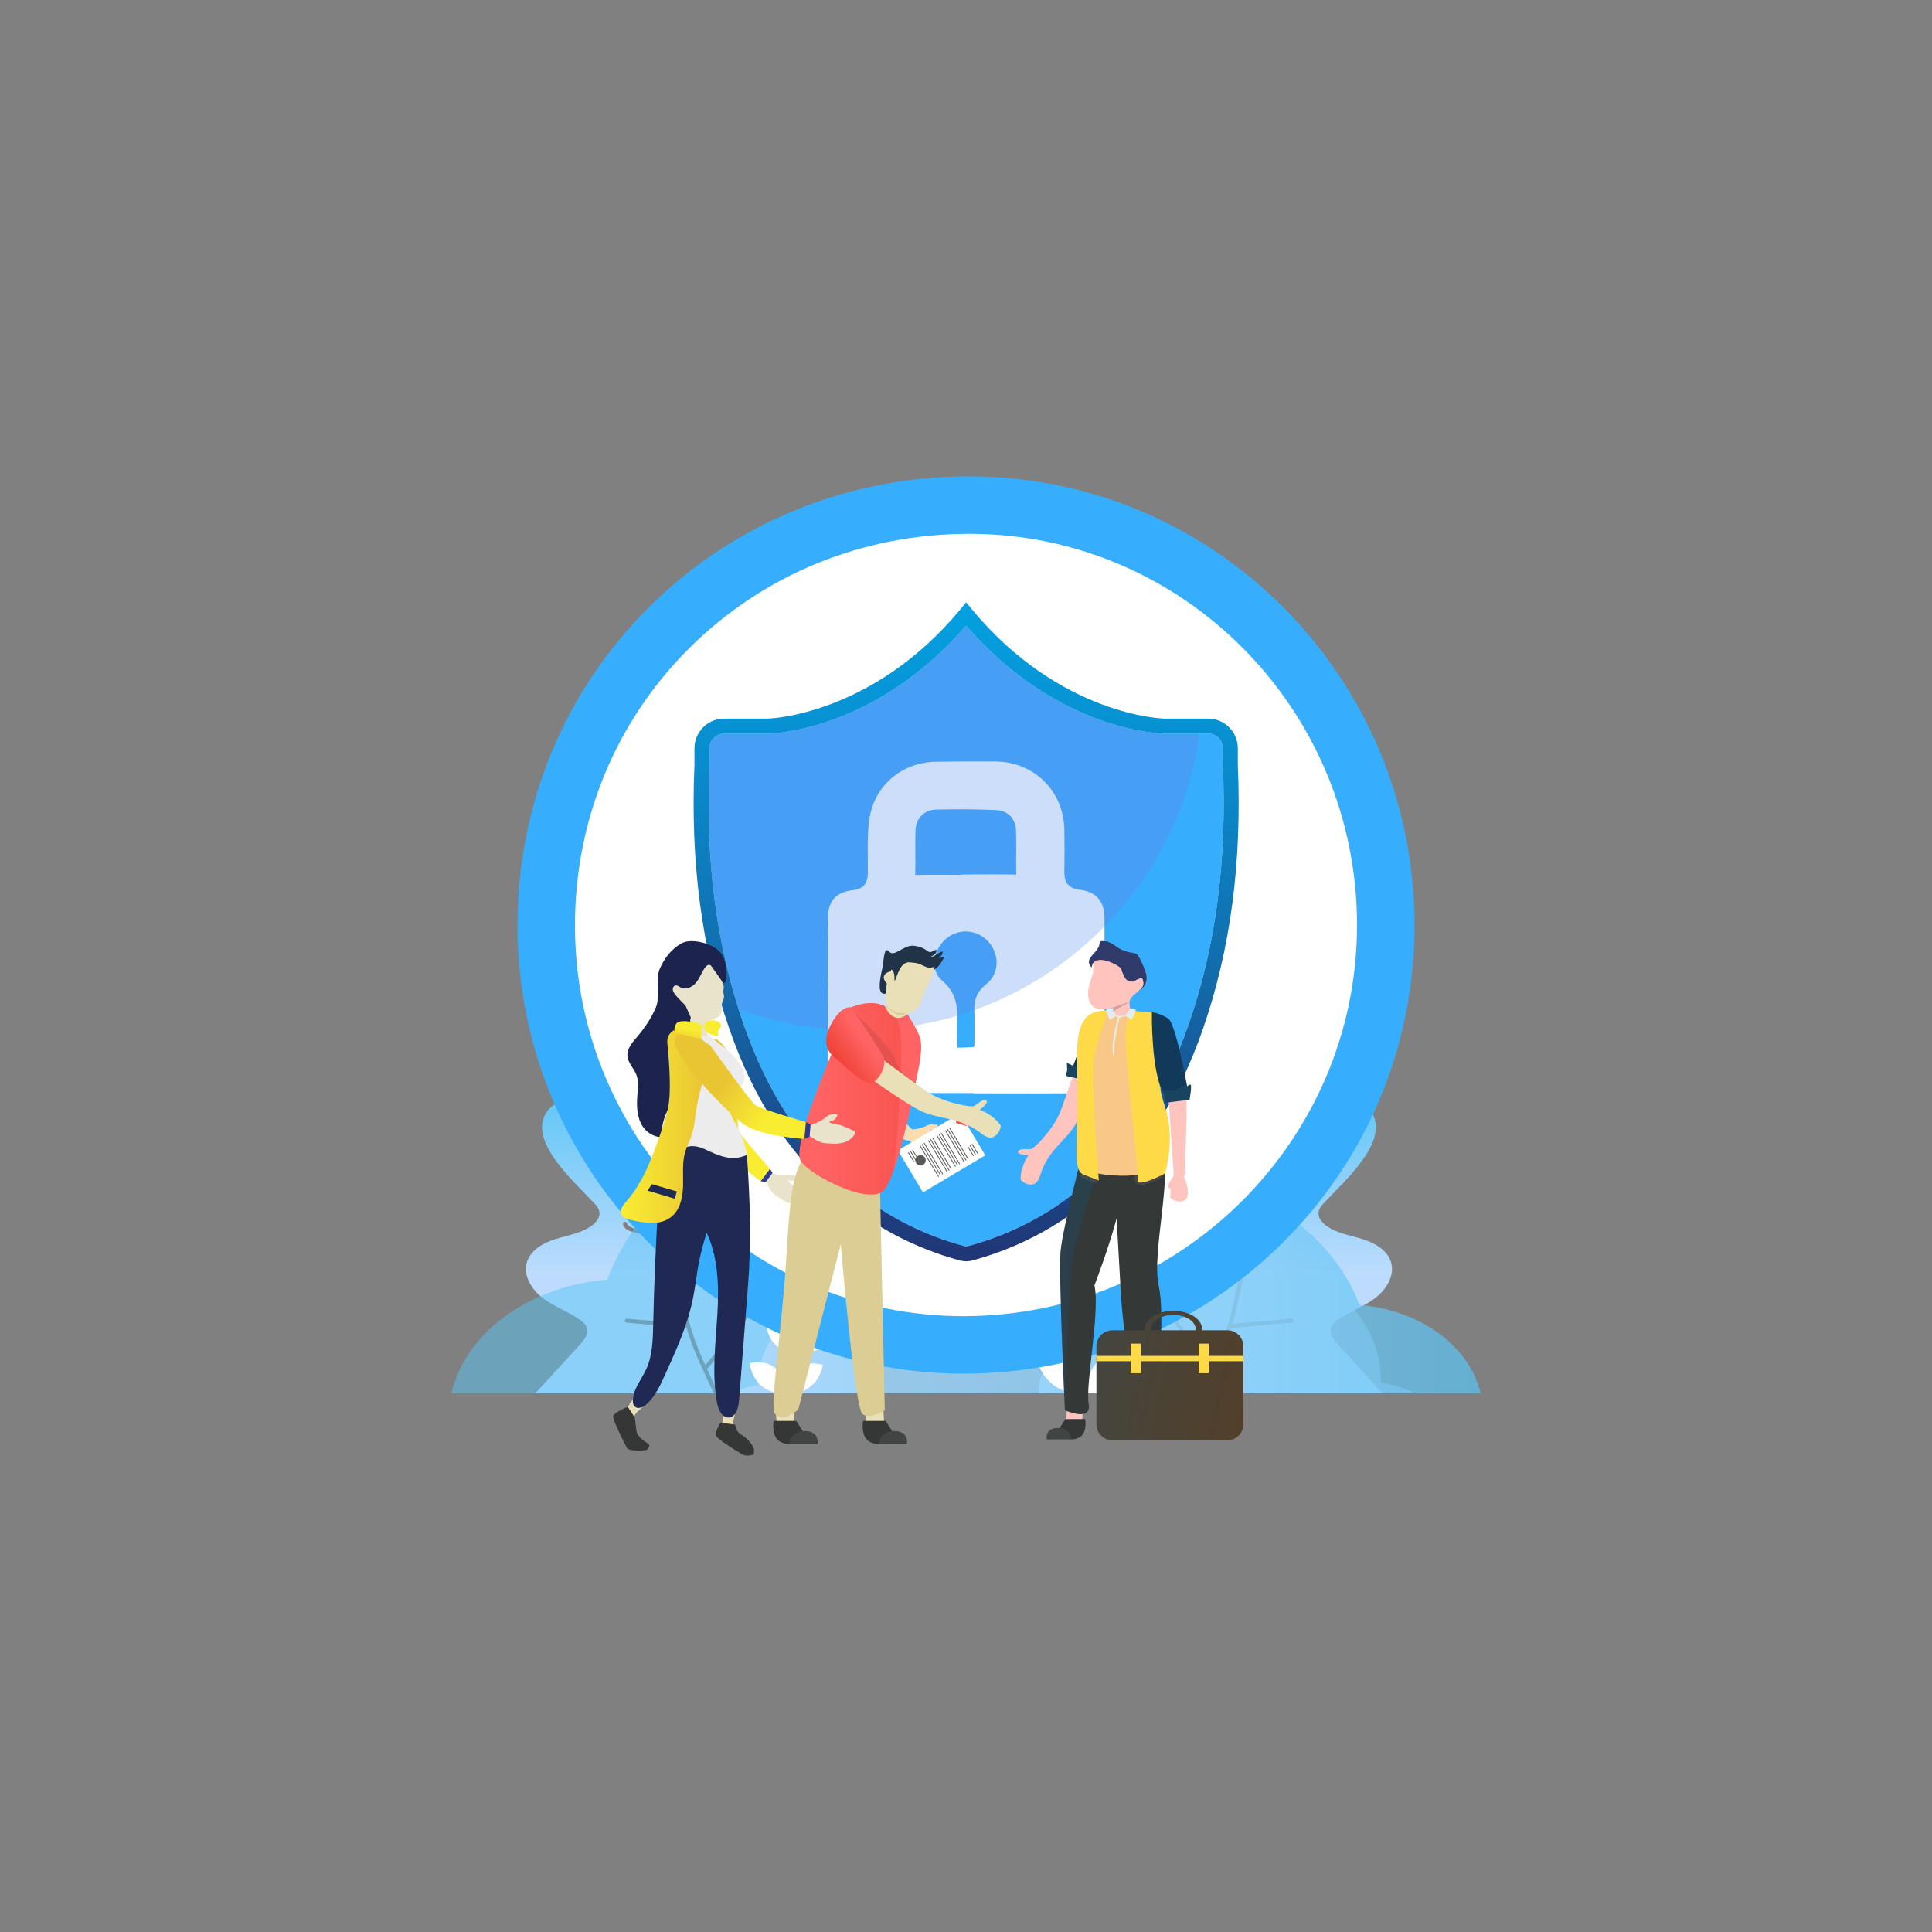 <svg xmlns="http://www.w3.org/2000/svg" enable-background="new 0 0 5000 5000" viewBox="0 0 5000 5000" id="join-to-life-insurance-agent"><rect x="0" y="0" width="5000" height="5000" fill="#808080" stroke="none"/><g><g><g><g><g><g><g><linearGradient id="a" x1="3145.019" x2="3145.019" y1="3300.198" y2="2794.976" gradientUnits="userSpaceOnUse"><stop offset="0" stop-color="#bddcfd"></stop><stop offset="1" stop-color="#59c4f6"></stop></linearGradient><path fill="url(#a)" d="M3463.472,3480.728c38.108,41.664,76.332,83.281,114.559,124.938h-461.567
								c15.449-33.246,31.253-66.494,45.829-100.509c9.498-22.434,17.451-45.284,24.309-68.711c0.316,0.115,0.429,0.228,0.767,0.115
								c51.678-4.413,103.496-8.934,155.062-13.588c6.858-0.551,5.199-10.815-1.539-10.156c-50.361,4.406-100.738,8.84-151.1,13.139
								c13.481-47.723,23.093-96.64,33.133-145.028c4.863-22.971,9.184-45.815,13.704-68.906
								c27.392-7.167,54.552-14.36,81.83-21.648c13.594-3.66,27.954-6.649,32.817-21.306c2.103-6.422-7.617-10.06-9.732-3.66
								c-5.174,15.469-44.499,19.875-58.416,23.635c-14.811,3.868-29.485,7.96-44.081,11.714
								c11.376-57.991,22.44-116.32,32.59-174.715c1.106-6.542-9.156-7.529-10.265-0.9
								c-14.924,85.154-31.051,170.074-48.715,254.711c-1.089,4.971-2.109,9.699-3.099,14.563
								c-27.276-42.86-49.596-87.801-67.147-135.638c-2.31-6.286-11.807-1.961-9.389,4.191
								c18.565,51.156,42.86,99.085,72.689,144.477c0.314,0.538,0.658,0.672,0.886,0.995
								c-14.815,70.565-30.38,141.036-60.209,207.076c-2.761,5.749-5.313,11.484-7.939,17.234
								c-39.218-45.162-76.107-92.234-110.234-141.266c-3.87-5.386-11.942,1.223-8.072,6.515
								c35.008,50.16,72.581,98.198,112.785,144.155c0.21,0.321,0.666,0.551,0.889,0.778c-9.728,20.983-19.451,41.832-29.063,62.733
								h-416.258c-0.683-3.888-0.998-7.736-0.998-11.713c0-34.565,25.28-64.186,53.445-84.269
								c28.062-20.11,60.408-34.248,86.263-57.112c9.381-8.389,18.222-18.438,20.982-30.595
								c5.742-25.181-14.475-47.823-27.278-70.122c-39.332-68.483-11.056-154.511,18.115-227.857
								c7.939-20.427,17.666-42.639,37.433-52.021c28.835-13.595,61.31,6.857,87.46,25.167
								c26.187,18.236,62.195,35.243,87.819,16.241c25.396-18.767,19.653-59.207,2.876-85.948
								c-19.001-30.346-47.951-53.411-67.039-83.582c-19.224-30.151-25.962-74.099-0.336-99.18
								c30.487-29.607,80.626-13.043,119.826,3.641c39.238,16.698,92.568,28.157,117.421-6.288
								c14.247-19.559,12.037-47.271,1.201-68.819c-10.929-21.642-28.813-38.541-45.94-55.548
								c-9.385-9.388-19.217-20.109-20.325-33.354c-1.089-12.037,5.515-23.642,13.051-33.248
								c42.945-54.103,127.759-69.255,186.853-33.248c58.992,36.109,84.389,118.396,55.801,181.473
								c-10.84,23.844-27.416,54.668-8.188,72.554c24.966,23.656,61.397-16.241,95.639-19.088
								c28.844-2.446,53.561,24.945,57.428,53.559c3.758,28.7-8.615,56.998-24.064,81.393
								c-29.721,46.938-71.352,84.819-109.355,125.368c-6.057,6.516-12.357,13.48-13.902,22.3
								c-2.875,14.567,7.965,28.271,19.987,37.003c27.056,19.545,61.64,24.408,93.437,34.335
								c32.047,9.947,65.18,28.949,74.229,61.089c9.611,34.665-13.482,70.813-42.316,92.341
								c-28.928,21.528-63.828,33.678-93.55,54.237c-8.61,5.946-17.344,13.341-19.97,23.522
								C3440.606,3453.794,3452.44,3468.806,3463.472,3480.728z"></path></g></g><g><g><linearGradient id="b" x1="5635.62" x2="5635.62" y1="3300.198" y2="2794.976" gradientTransform="matrix(-1 0 0 1 7454.191 0)" gradientUnits="userSpaceOnUse"><stop offset="0" stop-color="#bddcfd"></stop><stop offset="1" stop-color="#59c4f6"></stop></linearGradient><path fill="url(#b)" d="M1500.112,3480.728c-38.111,41.664-76.335,83.281-114.532,124.938h461.538
								c-15.44-33.246-31.253-66.494-45.813-100.509c-9.504-22.434-17.463-45.284-24.314-68.711
								c-0.315,0.115-0.438,0.228-0.773,0.115c-51.678-4.413-103.491-8.934-155.054-13.588c-6.858-0.551-5.207-10.815,1.537-10.156
								c50.362,4.406,100.73,8.84,151.099,13.139c-13.474-47.723-23.09-96.64-33.133-145.028
								c-4.863-22.971-9.156-45.815-13.709-68.906c-27.384-7.167-54.554-14.36-81.822-21.648
								c-13.597-3.66-27.957-6.649-32.817-21.306c-2.103-6.422,7.616-10.06,9.724-3.66c5.179,15.469,44.504,19.875,58.421,23.635
								c14.811,3.868,29.488,7.96,44.076,11.714c-11.371-57.991-22.435-116.32-32.59-174.715c-1.109-6.542,9.181-7.529,10.27-0.9
								c14.926,85.154,31.05,170.074,48.717,254.711c1.086,4.971,2.103,9.699,3.096,14.563
								c27.276-42.86,49.604-87.801,67.147-135.638c2.311-6.286,11.807-1.961,9.389,4.191
								c-18.57,51.156-42.865,99.085-72.669,144.477c-0.34,0.538-0.678,0.672-0.906,0.995
								c14.818,70.565,30.375,141.036,60.208,207.076c2.756,5.749,5.313,11.484,7.939,17.234
								c39.213-45.162,76.101-92.234,110.234-141.266c3.862-5.386,11.942,1.223,8.075,6.515
								c-35.016,50.16-72.554,98.198-112.795,144.155c-0.195,0.321-0.631,0.551-0.879,0.778
								c9.752,20.983,19.451,41.832,29.063,62.733h416.264c0.678-3.888,0.993-7.736,0.993-11.713
								c0-34.565-25.288-64.186-53.445-84.269c-28.042-20.11-60.403-34.248-86.258-57.112c-9.389-8.389-18.228-18.438-20.995-30.595
								c-5.737-25.181,14.48-47.823,27.283-70.122c39.325-68.483,11.056-154.511-18.122-227.857
								c-7.933-20.427-17.657-42.639-37.426-52.021c-28.835-13.595-61.317,6.857-87.464,25.167
								c-26.182,18.236-62.199,35.243-87.814,16.241c-25.404-18.767-19.654-59.207-2.877-85.948
								c19.004-30.346,47.946-53.411,67.042-83.582c19.216-30.151,25.96-74.099,0.336-99.18
								c-30.487-29.607-80.629-13.043-119.826,3.641c-39.213,16.698-92.57,28.157-117.429-6.288
								c-14.247-19.559-12.024-47.271-1.196-68.819c10.921-21.642,28.815-38.541,45.936-55.548
								c9.384-9.388,19.229-20.109,20.333-33.354c1.086-12.037-5.521-23.642-13.051-33.248
								c-42.948-54.103-127.761-69.255-186.86-33.248c-58.979,36.109-84.383,118.396-55.769,181.473
								c10.806,23.844,27.384,54.668,8.168,72.554c-24.953,23.656-61.413-16.241-95.654-19.088
								c-28.835-2.446-53.558,24.945-57.42,53.559c-3.763,28.7,8.618,56.998,24.059,81.393
								c29.721,46.938,71.357,84.819,109.353,125.368c6.067,6.516,12.373,13.48,13.912,22.3
								c2.874,14.567-7.967,28.271-19.989,37.003c-27.056,19.545-61.633,24.408-93.429,34.335
								c-32.027,9.947-65.188,28.949-74.233,61.089c-9.611,34.665,13.479,70.813,42.314,92.341
								c28.923,21.528,63.823,33.678,93.544,54.237c8.618,5.946,17.349,13.341,19.969,23.522
								C1522.975,3453.794,1511.147,3468.806,1500.112,3480.728z"></path></g></g><linearGradient id="c" x1="3135.375" x2="2258.794" y1="3228.515" y2="3228.515" gradientUnits="userSpaceOnUse"><stop offset="0" stop-color="#bddcfd"></stop><stop offset="1" stop-color="#59c4f6"></stop></linearGradient><path fill="url(#c)" d="M3661.936,3605.666H1168.327c26.35-113.988,120.752-209.346,248.759-258.781
						c47.38-18.524,99.536-30.695,154.405-35.148c33.906-90.965,92.636-173.473,170.053-242.855
						c149.004-133.396,367.325-217.516,610.632-217.516c334.937,0,622.417,159.522,747.233,387.521
						c15.813-1.283,31.757-2.236,47.932-2.236c235.865,0,426.916,150.764,426.916,336.581c0,1.861,0,3.431-0.23,5.071
						C3605.662,3583.502,3635.231,3592.958,3661.936,3605.666z" opacity=".5"></path><linearGradient id="d" x1="1893.552" x2="3831.673" y1="3312.528" y2="3312.528" gradientUnits="userSpaceOnUse"><stop offset="0" stop-color="#bddcfd"></stop><stop offset="1" stop-color="#59c4f6"></stop></linearGradient><path fill="url(#d)" d="M1893.552,3605.666h1938.121c-20.484-88.593-93.837-162.705-193.354-201.151
						c-36.814-14.388-77.342-23.844-120.001-27.297c-26.343-70.7-71.991-134.818-132.171-188.767
						c-115.797-103.692-285.494-169.06-474.609-169.06c-260.308,0-483.772,123.99-580.775,301.211
						c-12.285-1.014-24.678-1.74-37.251-1.74c-183.313,0-331.792,117.153-331.792,261.603c0,1.424,0,2.646,0.16,3.922
						C1937.298,3588.431,1914.319,3595.806,1893.552,3605.666z" opacity=".7"></path><g><path fill="#fff" d="M2509.205,3056.641c0,0-28.089-87.236-105.89-54.868l-0.047-0.02l-0.651,0.316
							c-3.128,1.309-6.268,2.733-9.524,4.427c0,0,0.699,1.854,2.19,4.848l0.228,0.498h0.021
							C2404.149,3028.941,2436.724,3080.029,2509.205,3056.641z"></path><path fill="#fff" d="M2922.188,3498.548l-1.229-0.174l-0.061,0.04c-65.742-6.965-92.979,33.477-104.197,66.832
							c-2.195-27.472-7.642-54.5-18.207-80.305c-2.713-6.609-5.697-12.936-8.841-19.184
							c94.901-20.902,87.917-113.484,87.917-113.484c-4.308-0.19-8.397-0.148-12.352,0h-1.452l-0.067,0.08
							c-69.162,3.218-85.402,54.379-88.566,87.667c-33.945-53.646-82.777-95.579-128.895-139.843
							c63.803-42.652,33.309-110.121,33.309-110.121c-3.5,1.135-6.756,2.358-9.852,3.621l-0.679,0.228l-0.021,0.066
							c-47.16,19.654-50.304,57.308-45.4,83.933c-0.04-0.047-0.092-0.094-0.133-0.134c-26.396-26.78-48.373-56.232-65.179-87.801
							c64.405-22.623,63.507-78.955,61.404-97.165l0.021-0.026l-0.107-0.833c-0.411-3.117-0.794-4.929-0.794-4.929
							c-3.619,0.362-6.991,0.859-10.25,1.47l-0.878,0.115l-0.028,0.066c-51.881,9.888-61.604,48.24-61.58,75.524
							c-14.998-35.155-23.729-72.702-24.993-112.155c77.801,12.411,100.482-59.538,100.482-59.538
							c-3.547-1.598-6.938-2.888-10.289-4.043l-0.221-0.095l0,0c-47.796-16.55-75.114,8.732-89.314,31.663
							c0.203-2.801,0.291-5.589,0.566-8.409c2.705-28.882,8.475-57.16,16.239-84.9c65.2-2.806,79.064-54.351,81.851-71.412
							c0.015,0,0.015,0,0.015,0l0.072-0.423c0.498-3.15,0.586-5.017,0.586-5.017c-3.212-0.565-6.268-0.954-9.249-1.269l-1.108-0.142
							l-0.067,0.054c-22.5-2.001-38.58,3.641-50.047,12.722c7.657-19.788,15.984-39.347,24.718-58.704
							c58.059,26.208,93.585-12.413,103.854-26.102c0,0,0.027,0,0.027,0.021l0.221-0.336c1.922-2.559,2.868-4.184,2.868-4.184
							c-2.601-2.042-5.171-3.802-7.712-5.474l-0.791-0.564l-0.088,0.02c-37.178-23.912-66.085-10.452-84.268,5.903
							c5.092-10.853,10.223-21.648,15.334-32.408c1.176-2.444,0.631-4.755-0.618-6.556c64.869-3.034,78.626-54.377,81.427-71.384
							l0,0l0.047-0.363c0.519-3.184,0.631-5.092,0.631-5.092c-3.211-0.564-6.265-0.948-9.229-1.237l-1.129-0.188l-0.088,0.094
							c-69.369-6.153-77.557,60.431-78.503,75.362c-1.224,0.363-2.351,1.223-3.124,2.821c-9.706,20.427-19.479,40.959-28.883,61.701
							c-2.578-16.598-16.897-79.244-84.039-67.893l-0.065-0.047l-0.954,0.209c-3.011,0.537-6.087,1.169-9.296,2.029
							c0,0,10.546,75.408,92.528,69.8c-16.516,36.66-31.742,73.95-43.296,112.317c-4.042-20.789-20.715-74.53-83.361-63.917
							l-0.067-0.047l-0.946,0.181c-3.009,0.538-6.065,1.175-9.276,2.043c0,0,10.473,74.628,91.281,69.88
							c-5.494,19.263-10.09,38.782-13.374,58.643c-3.909,23.677-5.649,47.024-5.267,69.908c-0.335,1.135-0.516,1.806-0.516,1.806
							c0.2,0.068,0.383,0.096,0.584,0.142c0.905,40.053,8.59,78.754,23.476,115.777c-20.803-16.576-53.735-30.017-92.57-0.43h-0.067
							l-0.699,0.591c-2.625,2.029-5.271,4.205-7.932,6.649c0,0,1.281,1.76,3.707,4.474l0.04,0.041l0,0
							c12.077,13.634,52.902,51.301,111.974,19.772c6.516,12.326,13.797,24.47,22.053,36.365
							c9.432,13.528,19.861,26.21,30.822,38.407c-20.908-14.703-51.738-24.113-87.659,3.258h-0.067l-0.706,0.584
							c-2.611,2.035-5.244,4.191-7.905,6.61c0,0,1.265,1.76,3.683,4.501l0.064,0.066l0,0
							c12.735,14.334,57.112,55.184,120.983,14.541c0.993,0.975,2.007,1.929,3.008,2.869c1.129,2.625,1.875,4.123,1.875,4.123
							c0.543-0.275,0.994-0.551,1.517-0.82c24.813,23.905,50.725,46.816,74.792,71.386c-15.945-5.615-35.627-6.428-59.686,1.129
							l-0.093-0.054l-0.974,0.342c-3.89,1.242-7.867,2.646-11.984,4.346c0,0,27.41,97.768,135.066,74.205
							c0.906,1.626,1.902,3.252,2.762,4.883c0.202,3.258,0.43,5.112,0.43,5.112c0.651-0.094,1.242-0.201,1.881-0.295
							c15.844,32.053,23.676,65.838,26.369,100.469c-12.082-33.362-40.797-75.268-108.159-65.073l-0.088-0.066l-1.269,0.248
							c-4.246,0.679-8.618,1.492-13.159,2.619c0,0,0.338,2.762,1.377,7.382l0.022,0.136h0.025
							c5.381,23.563,29.293,94.49,120.842,92.704c4.901-3.278,10.988-2.97,16.125-0.297c90.463-2.981,111.027-74.313,115.32-98.023
							v-0.04c0.858-4.701,1.089-7.509,1.089-7.509C2930.866,3499.663,2926.462,3499.044,2922.188,3498.548z"></path></g><g><path fill="#fff" d="M2257.024,3197.882c0,0,20.879-64.857,78.689-40.798h0.045l0.498,0.229
							c2.311,0.967,4.636,2.028,7.053,3.305c0,0-0.518,1.369-1.599,3.587l-0.183,0.39h-0.025
							C2335.101,3177.302,2310.881,3215.25,2257.024,3197.882z"></path><path fill="#fff" d="M1950.118,3526.274l0.908-0.134l0.041,0.054c48.856-5.185,69.121,24.851,77.441,49.663
							c1.627-20.445,5.677-40.528,13.549-59.711c1.995-4.883,4.226-9.612,6.563-14.253c-70.526-15.509-65.343-84.308-65.343-84.308
							c3.204-0.135,6.235-0.121,9.177,0h1.068l0.066,0.04c51.383,2.404,63.46,40.394,65.817,65.165
							c25.235-39.871,61.513-71.036,95.782-103.921c-47.408-31.717-24.745-81.836-24.745-81.836c2.598,0.819,4.996,1.72,7.329,2.673
							l0.495,0.174l0.021,0.053c35.035,14.603,37.365,42.585,33.726,62.372c0.045-0.041,0.065-0.087,0.093-0.108
							c19.606-19.909,35.954-41.778,48.441-65.247c-47.855-16.804-47.197-58.677-45.613-72.204c-0.027-0.02-0.027-0.02-0.027-0.02
							l0.096-0.611c0.295-2.324,0.583-3.681,0.583-3.681c2.673,0.268,5.179,0.658,7.624,1.102l0.631,0.094l0.027,0.04
							c38.56,7.361,45.769,35.854,45.769,56.139c11.136-26.143,17.624-54.057,18.57-83.368
							c-57.831,9.229-74.677-44.236-74.677-44.236c2.621-1.169,5.151-2.169,7.645-3.028l0.152-0.048h0.028
							c35.505-12.306,55.815,6.476,66.355,23.523c-0.143-2.083-0.21-4.165-0.41-6.24c-2.027-21.46-6.308-42.471-12.077-63.104
							c-48.441-2.082-58.757-40.394-60.84-53.063l0,0l-0.04-0.309c-0.362-2.351-0.458-3.734-0.458-3.734
							c2.398-0.431,4.661-0.698,6.879-0.928l0.833-0.134l0.028,0.04c16.737-1.464,28.699,2.713,37.223,9.458
							c-5.697-14.703-11.89-29.218-18.362-43.606c-43.15,19.451-69.573-9.255-77.189-19.405c-0.021,0-0.021,0-0.021,0l-0.162-0.221
							c-1.424-1.934-2.147-3.13-2.147-3.13c1.939-1.49,3.847-2.821,5.714-4.07l0.619-0.403h0.047
							c27.631-17.76,49.12-7.759,62.627,4.387c-3.782-8.054-7.585-16.101-11.379-24.087c-0.879-1.806-0.477-3.526,0.45-4.862
							c-48.199-2.264-58.437-40.402-60.496-53.056h-0.021l-0.027-0.255c-0.383-2.378-0.479-3.774-0.479-3.774
							c2.379-0.457,4.664-0.727,6.859-0.954l0.86-0.107l0.04,0.04c51.57-4.566,57.628,44.922,58.354,56.005
							c0.901,0.295,1.76,0.926,2.326,2.102c7.219,15.172,14.479,30.44,21.438,45.868c1.927-12.347,12.58-58.899,62.471-50.456
							l0.048-0.026l0.698,0.134c2.245,0.409,4.528,0.886,6.919,1.518c0,0-7.817,56.018-68.752,51.859
							c12.258,27.25,23.568,54.964,32.159,83.482c3.009-15.448,15.409-55.393,61.948-47.527l0.047-0.014l0.727,0.148
							c2.215,0.416,4.5,0.865,6.876,1.504c0,0-7.784,55.454-67.83,51.921c4.09,14.32,7.514,28.813,9.927,43.591
							c2.894,17.611,4.21,34.941,3.915,51.947c0.271,0.859,0.403,1.358,0.403,1.358c-0.161,0.04-0.296,0.066-0.451,0.094
							c-0.678,29.755-6.4,58.529-17.437,86.027c15.47-12.325,39.919-22.3,68.774-0.315h0.053l0.538,0.449
							c1.947,1.492,3.909,3.124,5.884,4.932c0,0-0.953,1.315-2.74,3.344l-0.027,0.028c0,0,0,0-0.013,0
							c-8.988,10.129-39.308,38.11-83.206,14.683c-4.844,9.176-10.25,18.175-16.403,27.001
							c-7.006,10.089-14.743,19.492-22.885,28.559c15.536-10.922,38.446-17.927,65.132,2.432h0.047l0.519,0.43
							c1.947,1.512,3.888,3.116,5.882,4.93c0,0-0.926,1.283-2.738,3.319l-0.042,0.066l0,0c-9.457,10.652-42.43,41.006-89.923,10.786
							c-0.726,0.727-1.472,1.452-2.217,2.177c-0.839,1.948-1.41,3.022-1.41,3.022c-0.375-0.174-0.713-0.403-1.101-0.604
							c-18.458,17.759-37.709,34.805-55.596,53.063c11.854-4.164,26.465-4.776,44.352,0.833l0.067-0.04l0.724,0.269
							c2.896,0.927,5.837,1.948,8.913,3.211c0,0-20.377,72.667-100.375,55.137c-0.678,1.229-1.422,2.425-2.06,3.661
							c-0.136,2.404-0.311,3.788-0.311,3.788c-0.476-0.067-0.926-0.161-1.404-0.229c-11.786,23.811-17.597,48.938-19.591,74.649
							c8.985-24.785,30.332-55.923,80.385-48.346l0.048-0.047l0.946,0.182c3.172,0.496,6.4,1.129,9.792,1.947
							c0,0-0.268,2.076-1.041,5.468l-0.021,0.134c0,0,0-0.027,0,0c-4.002,17.504-21.781,70.203-89.814,68.874
							c-3.642-2.426-8.16-2.197-11.982-0.202c-67.241-2.224-82.508-55.238-85.691-72.836v-0.04
							c-0.634-3.479-0.794-5.615-0.794-5.615C1943.65,3527.094,1946.929,3526.637,1950.118,3526.274z"></path></g></g></g><g><path fill="#fff" d="M2508.997,1335.865c-287.771,0-556.501,109.624-756.658,308.52
					c-200.044,198.841-310.038,465.676-309.943,751.332c0.32,581.882,470.989,1055.654,1049.217,1056.177h0.969
					c586.813,0,1064.546-474.213,1065.001-1057.044c0.566-582.789-468.934-1057.828-1046.431-1058.984H2508.997z"></path><path fill="#37aefd" d="M2500.366,1619.318c-236.623,272.403-500.537,279.093-511.929,279.322h-114.38
					c-20.896,0-37.929,17.006-37.929,37.909v41.973c-10.813,250.03,18.027,469.478,88.165,671.625
					c62.283,179.444,152.637,317.271,276.401,421.266c85.213,71.714,183.781,123.218,293.157,152.961
					c1.899,0.563,4.09,0.899,6.515,1.059c2.479-0.16,4.674-0.497,6.394-0.993c109.45-29.81,208.146-81.246,293.34-152.981
					c123.696-104.042,214.068-241.869,276.38-421.313c70.135-202.146,98.963-421.595,88.178-670.765l-0.041-42.833
					c0-20.903-17.008-37.909-37.903-37.909h-114.129C3000.917,1898.41,2736.963,1891.721,2500.366,1619.318z"></path><path fill="#5590eb" d="M3104.864,1898.639c-61.29,433.927-434.175,767.586-884.927,767.586
					c-108.383,0-212.262-19.236-308.379-54.566c-60.839-191.454-85.584-398.873-75.382-633.138v-41.973
					c0-20.923,16.985-37.909,37.881-37.909h114.38c11.392-0.175,275.266-6.966,511.97-279.322
					c236.556,272.356,500.463,279.146,512.129,279.322H3104.864z" opacity=".3"></path><path fill="#fff" d="M2858.321,2374.002c-0.203-41.665-22.69-66.879-63.513-71.111
					c-36.728-3.707-40.569-28.654-40.282-47.138c0.611-32.751,0.611-68.067,0-108.239c-1.416-100.06-78.203-176.052-178.63-176.818
					c-51.358-0.269-102.9-0.175-154.243,0.766c-88.633,1.612-159.307,62.539-171.707,148.238
					c-4.796,32.293-4.513,65.198-4.11,99.958c0.108,13.527,0.176,27.008,0,40.582c-0.208,10.673-0.686,39.118-36.8,43.243
					c-46.634,5.292-66.651,28.223-66.786,76.529c-0.268,123.24-0.268,246.571,0,369.763c0.23,53.781,25.759,78.955,80.493,78.955
					l111.23,0.068h186.24v0.678l150.903,0.208c37.681,0,75.593-0.094,113.401-0.321c46.707-0.155,73.479-27.271,73.707-74.18
					C2858.816,2627.256,2858.816,2499.046,2858.321,2374.002z M2578.933,2498.16c-1.855,19.451-11.494,37.009-27.19,49.354
					c-28.197,22.326-31.046,47.809-30.137,69.706c0.806,16.148,0.563,32.838,0.396,48.917c-0.08,7.261-0.08,14.543-0.08,21.89
					c0,8.216,0,16.786-0.619,21.426c-4.7,0.719-13.701,1.035-22.479,1.424c-6.671,0.316-12.345,0.517-16.961,0.517
					c-1.88,0-3.364,0-4.433-0.088c-0.498-5.023-0.498-13.526-0.498-21.917l-0.228-13.547c0-10.587-0.067-21.198,0.228-31.663
					c0.881-31.938,1.97-71.473-38.264-106.071c-16.623-14.024-20.13-32.415-20.245-45.149c-0.2-23.159,10.565-46.493,28.97-62.654
					c14.434-12.614,32.886-19.694,51.858-19.694c22.503,0,44.129,10.022,59.263,27.163
					C2573.464,2454.971,2580.899,2476.948,2578.933,2498.16z M2626.042,2263.357c-18.134-0.403-36.392-0.497-54.687-0.497
					l-71.56,0.181l-18.337,0.974l-54.89-0.162c-17.76,0-35.646,0.068-54.512,0.545c-1.332,0-2.305-0.068-3.191-0.068
					c-0.088-1.289-0.228-3.056-0.228-5.379c0.503-18.008,0.388-35.788,0.228-53.587c-0.088-18.363-0.228-36.861,0.371-55.265
					c0.791-32.052,22.292-54.151,53.39-54.916c51.753-1.27,104.197-0.888,156.19,1.356c29.091,1.169,49.396,22.098,50.576,51.947
					c0.786,20.331,0.586,41.32,0.491,61.539c-0.107,16.624-0.315,33.18,0.095,49.757v3.44c-0.976,0-2.15,0.134-3.709,0.134
					C2626.271,2263.357,2626.178,2263.357,2626.042,2263.357z"></path><g><g><path fill="#37aefd" d="M2492.918,3554.916h-1.082c-635.167-0.551-1152.232-520.6-1152.57-1159.253
							c-0.065-313.194,120.795-605.989,340.513-824.464c219.588-218.216,513.902-338.352,828.844-338.352h2.397
							c634.434,1.263,1150.171,522.585,1149.72,1162.097c-0.295,311.434-121.613,603.18-341.517,821.576
							C3099.438,3434.726,2805.984,3554.916,2492.918,3554.916z M2508.622,1381.482c-275.387,0-532.537,104.922-724.036,295.223
							c-191.448,190.245-296.684,445.574-296.597,718.958c0.296,556.736,450.732,1010.115,1003.96,1010.584h0.969
							c561.489,0,1018.589-453.755,1019.072-1011.397c0.519-557.661-448.675-1012.239-1001.273-1013.368H2508.622z"></path><linearGradient id="e" x1="2500.368" x2="2500.368" y1="3617.32" y2="1124.13" gradientUnits="userSpaceOnUse"><stop offset=".046" stop-color="#262262"></stop><stop offset=".15" stop-color="#203777"></stop><stop offset=".432" stop-color="#136aaa"></stop><stop offset=".678" stop-color="#088fd0"></stop><stop offset=".875" stop-color="#02a6e7"></stop><stop offset="1" stop-color="#00aeef"></stop></linearGradient><path fill="url(#e)" d="M2500.366,3264.242l-0.59-0.04c-6-0.201-11.399-0.993-16.378-2.31
							c-114.572-31.348-218.251-85.451-307.766-160.759c-129.142-108.677-223.452-251.997-288.006-438.178
							c-71.782-206.949-101.341-431.06-90.353-685.247v-41.16c0-42.383,34.402-76.813,76.783-76.813h114.152
							c2.438-0.04,268.95-7.597,497.206-282.707l14.95-18.115l14.971,18.115c228.995,275.882,494.781,282.667,497.455,282.707
							h113.921c42.364,0,76.759,34.43,76.759,76.813v41.973c10.948,253.375-18.545,477.485-90.266,684.434
							c-64.681,186.181-158.855,329.502-288.174,438.178c-89.547,75.308-193.112,129.411-307.82,160.759
							c-4.843,1.316-10.202,2.108-16.215,2.31L2500.366,3264.242z M2500.366,1619.318
							c-236.623,272.403-500.537,279.093-511.929,279.322h-114.38c-20.896,0-37.929,17.006-37.929,37.909v41.973
							c-10.813,250.03,18.027,469.478,88.165,671.625c62.283,179.444,152.637,317.271,276.401,421.266
							c85.213,71.714,183.781,123.218,293.157,152.961c1.899,0.563,4.09,0.899,6.515,1.059c2.479-0.16,4.674-0.497,6.394-0.993
							c109.45-29.81,208.146-81.246,293.34-152.981c123.696-104.042,214.068-241.869,276.38-421.313
							c70.135-202.146,98.963-421.595,88.178-670.765l-0.041-42.833c0-20.903-17.008-37.909-37.903-37.909h-114.129
							C3000.917,1898.41,2736.963,1891.721,2500.366,1619.318z"></path></g></g><path fill="#5590eb" d="M3104.864,1898.639c-61.29,433.927-434.175,767.586-884.927,767.586
					c-108.383,0-212.262-19.236-308.379-54.566c-60.839-191.454-85.584-398.873-75.382-633.138v-41.973
					c0-20.923,16.985-37.909,37.881-37.909h114.38c11.392-0.175,275.266-6.966,511.97-279.322
					c236.556,272.356,500.463,279.146,512.129,279.322H3104.864z" opacity=".3"></path></g></g><g><g><linearGradient id="f" x1="6587.916" x2="6608.452" y1="1275.793" y2="1410.212" gradientTransform="scale(-1 1) rotate(31.177 -446.276 -13112.195)" gradientUnits="userSpaceOnUse"><stop offset="0" stop-color="#e9c433"></stop><stop offset="1" stop-color="#f9ed32"></stop></linearGradient><path fill="url(#f)" d="M1897.131,2750.104c0,0,9.968,163.169,15.106,176.798
					c5.227,13.54,80.493,98.171,80.493,98.171l-24.107,31.945c0,0-81.715-57.906-102.119-102.861
					c-20.353-45.014-62.198-245.55-30.846-263.188c31.389-17.671,60.479,57.468,60.479,57.468L1897.131,2750.104z"></path><g><path fill="#e8e3ca" d="M2042.533,3054.359c4.815,1.731,13.366,3.318,21.414-2.781c2.33-1.801,1.049-5.414-1.88-5.757
						c-4.769-0.409-8.881-7.462-21.099-5.655c-24.064,3.58-44.687-4.305-44.687-4.305l-13.91,20.727
						c0,0,10.263,26.881,23.046,35.451c12.103,8.047,38.647,33.664,69.593,19.317c3.229-1.519,4.48-5.561,2.646-8.577
						c-5.515-9.343-17.416-28.171-27.526-36.412c-5.063-4.184-7.979-7.146-9.564-9.201
						C2039.478,3055.748,2040.882,3053.835,2042.533,3054.359z"></path><polygon fill="#2b3990" points="1992.73 3025.073 1999.313 3035.525 1981.762 3058.885 1968.623 3057.018"></polygon></g></g><g><g><path fill="#ffc4bd" d="M2797.817,2721.276c0,0-40.35,121.21-53.789,155.828
						c-17.504,45.176-68.523,97.325-77.161,96.962c-20.99-0.954-33.476,0.202-31.708,8.209c1.488,6.783,26.777,7.441,26.777,7.441
						s-21.259,27.573-20.693,62.977c0,0,10.49,13.231,27.659,12.93c8.981-0.169,17.619-6.086,23.046-23.798
						c19.586-64.037,61.087-84.651,89.922-129.404c19.163-29.741,67.718-164.513,67.718-164.513L2797.817,2721.276z"></path><polygon fill="#113a5a" points="2822.151 2639.257 2776.108 2761.509 2830.89 2788"></polygon><path fill="#18445f" d="M2818.154,2758.245c0,0-14.072,3.545-24.811,3.768c-10.775,0.235-32.39-11.634-32.39-11.634
						l0.927,20.131c0,0-6.038,14.172,0.793,15.092c6.823,0.926,56.81,12.742,56.81,12.742s20.83-35.478,15.041-36.458
						c-5.817-0.982-8.726,1.813-8.726,1.813L2818.154,2758.245z"></path><g><polygon fill="#ffc4bd" points="2979.133 3638.712 2974.95 3684.333 2934.514 3684.333 2937.314 3630.774"></polygon><path fill="#343736" d="M2912.875,3703.152l19.691-30.587h51.295c0,0,3.757,22.581-5.177,37.868
							c-8.913,15.288-30.582,14.791-30.582,14.791L2912.875,3703.152z"></path><path fill="#404443" d="M2948.103,3725.224c0,0-0.946-29.567-35.228-29.567c-34.357,0-28.688,29.567-28.688,29.567
							H2948.103z"></path></g><g><polygon fill="#ffc4bd" points="2803.901 3638.712 2799.649 3684.333 2759.194 3684.333 2762.016 3630.774"></polygon><path fill="#343736" d="M2737.541,3703.152l19.767-30.587h51.282c0,0,3.747,22.581-5.206,37.868
							c-8.894,15.288-30.555,14.791-30.555,14.791L2737.541,3703.152z"></path><path fill="#404443" d="M2772.829,3725.224c0,0-0.979-29.567-35.288-29.567c-34.329,0-28.7,29.567-28.7,29.567
							H2772.829z"></path><path fill="#343836" d="M2744.62,3240.183c5.023-62.694,65.231-287.939,65.231-287.939l79.883-5.857
							c0,0,0.745,4.997,1.807,13.602c25.376-17.558,88.701-53.774,114.077,1.752c32.092,70.225-25.807,279.719-7.006,364.954
							c18.814,85.343-5.675,298.531-10.698,314.234c-4.999,15.676-54.554,5.629-54.554,5.629s-27.566-214.465-32.503-297.256
							c-2.282-37.506-10.921-196.504-11.123-195.961c-19.499,74.309-57.313,173.354-57.313,173.354
							c15.043,66.521-23.832,257.17-15.062,306.08c8.801,48.911-61.43,16.953-61.43,16.953S2739.648,3302.89,2744.62,3240.183z"></path><linearGradient id="g" x1="5791.317" x2="5879.866" y1="2948.499" y2="2948.499" gradientTransform="matrix(-1 0 0 1 8787.352 0)" gradientUnits="userSpaceOnUse"><stop offset="0" stop-color="#045f80"></stop><stop offset="1" stop-color="#1c4f76"></stop></linearGradient><path fill="url(#g)" d="M2907.485,2949.947l49.604-0.276c0,0,0.397,5.588,0.929,15.287
							c9.261-5.602,22.931-12.842,38.017-18.202C2972.425,2920.052,2933.495,2935.008,2907.485,2949.947z"></path><linearGradient id="h" x1="5897.119" x2="6043.701" y1="3298.127" y2="3298.127" gradientTransform="matrix(-1 0 0 1 8787.352 0)" gradientUnits="userSpaceOnUse"><stop offset="0" stop-color="#045f80"></stop><stop offset="1" stop-color="#1c4f76"></stop></linearGradient><path fill="url(#h)" d="M2755.971,3649.621c0,0,0.256,0.162,0.754,0.281
							c2.961-114.608,9.456-334.586,16.978-385.283C2784.021,3195.45,2868,2950.02,2868,2950.02l22.232-0.073
							c-0.384-2.331-0.498-3.594-0.498-3.594l-79.948,5.891c0,0-60.075,225.245-65.207,287.871
							C2739.648,3302.93,2755.971,3649.621,2755.971,3649.621z" opacity=".3"></path><linearGradient id="i" x1="5879.866" x2="5897.119" y1="2954.968" y2="2954.968" gradientTransform="matrix(-1 0 0 1 8787.352 0)" gradientUnits="userSpaceOnUse"><stop offset="0" stop-color="#045f80"></stop><stop offset="1" stop-color="#1c4f76"></stop></linearGradient><path fill="url(#i)" d="M2891.474,2959.989c4.365-3.044,9.834-6.49,16.012-10.042h-17.253
							C2890.64,2952.344,2890.978,2955.689,2891.474,2959.989z"></path></g><path fill="#5d5d5d" d="M3014.866,3027.544c0,0-4.561,9.149-8.563,17.827
						c-3.942,8.624-50.033,26.437-62.379,19.941c-12.353-6.427-7.92-25.362-7.92-25.362L3014.866,3027.544z" opacity=".4"></path><path fill="#f9c886" d="M2985.221,2622.862c0,0-35.056,62.667,11.013,200.964
						c46.14,138.324,12.943,203.167,12.943,203.167s-95.879,35.626-207.357,0c0,0-10.202-236.616-10.202-304.684
						c0-68.107,25.764-99.246,74.655-99.448C2941.87,2622.715,2985.221,2622.862,2985.221,2622.862z"></path><path fill="#f9c886" d="M2863.479,2627.994h5.399c0,0-20.265,59.081-25.148,80.399
						c-4.908,21.332,23.046,277.454,23.046,277.454h-24.092c0,0-31.932-200.816-29.534-240.741
						C2815.481,2705.048,2863.479,2627.994,2863.479,2627.994z" opacity=".5"></path><path fill="#ffc4bd" d="M2879.216,2624.052l3.097-28.526l39.716-8.947l4.022,37.473
						C2926.051,2624.052,2892.918,2637.102,2879.216,2624.052z"></path><path fill="#5d5d5d" d="M2825.543,3027.544l7.039,10.21l7.014,1.054c0,0,6.218,26.968-6.839,23.046
						c-16.35-4.889-44.049-19.479-44.049-19.479L2825.543,3027.544z" opacity=".4"></path><path fill="#fed948" d="M2985.221,2635.141l2.626-14.683c0,0-51.929-3.533-54.555-4.983
						c-2.618-1.464-20.057,12.453-20.057,74.427c0,61.935,34.305,339.268,30.689,363.018c-3.619,23.771,70.941-15.844,70.941-15.844
						s28.393-88.803,0-172.977C2986.51,2779.94,2985.221,2635.141,2985.221,2635.141z"></path><path fill="#e2eeee" d="M2924.837,2609.993c0,0,15.696-2.216,14.064,5.978c-1.627,8.248-10.35,23.286-10.35,23.286
						l-15.504-10.108L2924.837,2609.993z"></path><path fill="#fed948" d="M2867.609,2614.91c0,0-42.066-1.747-58.779,20.634c-12.21,16.301-23.313,43.631-21.506,112.156
						c5.702,220.415-14.32,279.845,17.141,292.251c9.755,3.889,39.266,15.152,39.266,15.152s-19.181-236.059-13.259-309.043
						C2833.261,2712.76,2867.609,2614.91,2867.609,2614.91z"></path><path fill="#e2eeee" d="M2880.641,2608.892c0,0-19.539-1.115-17.867,7.08c1.604,8.248,10.338,23.286,10.338,23.286
						l15.514-10.108L2880.641,2608.892z"></path><path fill="#e2eeee" d="M2917.185,2626.234c0,0-13.158,7.846-20.034,6.797c0,0-12.077,55.783-13.481,74.57
						c-1.424,18.813,0,22.125,0,22.125h-3.304c0,0-2.554-14.802,0-34.778c2.633-20.044,12.688-62.345,12.688-62.345l-10.358-4.473
						l1.672-1.895c0,0,15.745,7.537,28.931-0.926C2926.481,2616.857,2917.185,2626.234,2917.185,2626.234z"></path><path fill="#d89e9a" d="M2915.473,2592.463l7.194,1.383c0,0-39.669,20.594-42.026,25.296l1.201-19.855
						L2915.473,2592.463z"></path><g><path fill="#ffc4bd" d="M2866.816,2610.92c19.23-4.205,36.532-13.252,55.851-17.075
							c0.088-6.085,6.125-13.352,9.947-17.289c2.35-2.284,5.131-4.742,8.119-6.85c9.162-8.262,21.011-15.906,21.422-26.773
							c1.464-27.672-22.1-3.318-33.248-4.876c-6.4-0.793-9.029-2.768-12.983-7.993c-4.03-5.394-4.045-13.487-6.403-19.519
							c-6.601-16.712-16.26-21.957-32.319-26.988c-7.233-2.344-19.403-7.455-26.96-6.663c-27.391,3.063-18.653,21.601-21.119,36.922
							c-2.537,14.877-9.344,28.62-11.989,43.604C2811.163,2592.234,2826.161,2619.551,2866.816,2610.92z"></path><path fill="#313b6b" d="M2825.341,2503.829c1.089-8.987,4.117-16.315,16.375-18.995
							c15.719-3.465,40.979,7.617,53.896,16.658c8.463,5.878,6.623,11.365,11.238,20.016c4.498,8.302,4.821,17.759,24.811,18.915
							c3.555,0.194,10.022-5.683,13.441-6.737c10.155-3.124,10.946-5.891,13.77,6.93c3.188,14.475-11.669,22.535-10.426,23.65
							c28.633-21.77,19.654-44.518,7.079-71.534c-14.024-30.076-11.646-23.293-37.203-29.352c-5.342-1.316-9.523-2.794-14.475-5.01
							c-13.842-6.112-26.646-20.057-41.818-22.273c-20.788-3.123-13.662,3.016-18.813,14.441
							C2834.589,2469.721,2804.218,2483.101,2825.341,2503.829z"></path></g><path fill="#ffc4bd" d="M3025.359,2656.775c0,0-30.91-39.796-39.756,0c-8.821,39.702,39.756,200.917,39.756,200.917
						l12.265,182.473l27.523-0.37c0,0,7.645-151.475,5.199-189.572C3067.882,2812.153,3025.359,2656.775,3025.359,2656.775z"></path><path fill="#ffc4bd" d="M3066.209,3032.428c0,0-3.304,16.368,0,19.713c3.372,3.345,13.441,36.137,3.735,50.524
						c-9.732,14.359-42.47,2.994-41.168-5.052c1.336-7.993-0.021-23.402-0.021-23.402s-0.678-0.336-4.317,0
						c-3.667,0.336,0.355-10.706,2.849-15.73c2.485-5.011,11.714-12.479,10.585-23.804
						C3036.812,3023.393,3066.209,3032.428,3066.209,3032.428z"></path><path fill="#113a5a" d="M3010.233,2826.789l63.82-5.79c0,0-30.5-172.882-51.087-185.536
						c-20.561-12.601-41.951-16.321-41.951-16.321S2978.617,2772.336,3010.233,2826.789z"></path><g><linearGradient id="j" x1="5561.114" x2="4369.084" y1="3455.444" y2="3708.448" gradientTransform="matrix(-1 0 0 1 8030.137 0)" gradientUnits="userSpaceOnUse"><stop offset=".144" stop-color="#3e4849"></stop><stop offset="1" stop-color="#603913"></stop></linearGradient><path fill="url(#j)" d="M3176.331,3442.678h-65.428c0.061-0.832,0.201-1.733,0.201-2.579
							c0-26.344-33.384-47.662-74.521-47.662c-41.188,0-74.428,21.319-74.428,47.662c0,0.846,0.112,1.747,0.195,2.579h-83.289
							c-22.983,0-41.528,18.552-41.528,41.495v201.926c0,22.897,18.545,41.476,41.528,41.476h297.27
							c22.891,0,41.523-18.578,41.523-41.476v-201.926C3217.854,3461.23,3199.222,3442.678,3176.331,3442.678z M2978.729,3440.099
							c0-20.526,25.895-37.069,57.854-37.069c32.044,0,57.898,16.543,57.898,37.069c0,0.846-0.115,1.747-0.23,2.579h-115.326
							C2978.845,3441.846,2978.729,3440.945,2978.729,3440.099z"></path><polygon fill="#fed948" points="2837.533 3509.094 2926.709 3509.094 2926.709 3477.283 2952.986 3477.283 2952.986 3509.094 3102.333 3509.094 3102.333 3477.283 3128.608 3477.283 3128.608 3509.094 3217.854 3509.094 3217.854 3522.863 3128.608 3522.863 3128.608 3553.827 3102.333 3553.827 3102.333 3522.863 2952.986 3522.863 2952.986 3553.827 2926.709 3553.827 2926.709 3522.863 2837.533 3522.863"></polygon></g></g><g><g><path fill="#eae0b7" d="M2321.218,2940.805c9.404,4.486,17.659,7.631,23.006,9.819c2.256,0.779,4.11,1.196,5.694,1.196
							c16.53,0.987,11.755-27.714,11.755-27.714s-4.386-4.534-10.788-11.002c-6.286-6.272-14.065-14.481-22.185-22.797
							c-13.204-13.284-26.122-27-30.145-31.957c-5.159-6.045,0.336-26.928,6.575-45.244l-0.2,0.087
							c-2.553-0.329-34.672-13.413-44.982-17.968c-9.276,28.903-18.305,63.313-16.605,80.387
							C2245.581,2900.747,2290.045,2926.471,2321.218,2940.805z"></path><g><path fill="#ffdcb0" d="M2406.91,2925.283c5.159,0.033,13.817-1.297,19.499-9.921
								c1.645-2.498-0.794-5.467-3.688-4.849c-4.756,1.156-11.035-4.151-22.119,1.666c-21.965,11.539-44.356,10.895-44.356,10.895
								l-6.376,24.582c0,0,18.861,22.34,34.035,26.276c14.319,3.641,48.4,19.257,73.238-4.884c2.646-2.605,2.514-6.817-0.314-9.127
								c-8.456-7.093-26.17-21.199-38.675-25.646c-6.269-2.323-10.022-4.19-12.285-5.628
								C2404.35,2927.68,2405.103,2925.283,2406.91,2925.283z"></path></g><g><g><g><polygon fill="#fff" points="2475.869 2886.427 2323.791 2977.095 2388.612 3086.034 2549.87 2989.945 2505.175 2914.906"></polygon></g><g><polygon fill="#fff" points="2475.869 2886.427 2474.943 2886.97 2472.681 2906.845 2506.699 2917.498 2505.175 2914.906"></polygon><linearGradient id="k" x1="5613.497" x2="5648.866" y1="3490.83" y2="3490.83" gradientTransform="scale(-1 1) rotate(-20.911 -22.527 25200.374)" gradientUnits="userSpaceOnUse"><stop offset=".202" stop-color="#ff6363"></stop><stop offset="1" stop-color="#ef4136"></stop></linearGradient><path fill="url(#k)" d="M2476.072,2888.361l-1.963,17.597l29.554,9.283L2476.072,2888.361z"></path></g></g><g><g><path fill="#595a5c" d="M2515.149 2962.016l13.757 23.052c.248.51.946.645 1.422.363l0 0c.471-.27.658-.954.391-1.457l-13.755-23.059c-.277-.483-.928-.645-1.443-.375l0 0C2515.015 2960.861 2514.842 2961.533 2515.149 2962.016zM2509.655 2965.267l13.85 23.012c.195.497.901.658 1.396.41l0 0c.451-.302.658-.96.315-1.445l-13.727-23.078c-.271-.51-.909-.673-1.432-.343l0 0C2509.588 2964.085 2509.407 2964.743 2509.655 2965.267zM2504.296 2968.506l13.707 23.052c.271.497.949.645 1.42.375l0 0c.522-.335.658-.953.367-1.43l-13.729-23.125c-.275-.471-.946-.618-1.449-.336l0 0C2504.094 2967.35 2503.958 2967.974 2504.296 2968.506z"></path></g><g><path fill="#595a5c" d="M2361.069 2977.183l13.814 23.078c.275.497.953.632 1.424.363l0 0c.519-.323.727-.968.315-1.492l-13.749-23.011c-.268-.484-.879-.672-1.43-.416l0 0C2361.002 2976.054 2360.866 2976.712 2361.069 2977.183zM2355.588 2980.433l13.776 23.053c.32.537.974.658 1.47.356l0 0c.565-.289.698-.934.39-1.444l-13.709-23.038c-.362-.524-.993-.7-1.443-.383l0 0C2355.521 2979.264 2355.372 2979.924 2355.588 2980.433zM2350.226 2983.711l13.737 23.025c.268.524.901.671 1.444.349l0 0c.479-.289.658-.948.391-1.41l-13.757-23.071c-.315-.477-.927-.713-1.444-.329l0 0C2350.078 2982.542 2349.918 2983.174 2350.226 2983.711z"></path></g><g><path fill="#595a5c" d="M2456.937 2920.078l47.405 79.606c.315.497.996.617 1.519.376l0 0c.443-.281.631-.968.355-1.479l-47.42-79.586c-.295-.517-.974-.677-1.449-.369l0 0C2456.781 2918.949 2456.688 2919.573 2456.937 2920.078zM2451.51 2923.349l47.452 79.572c.288.483.927.672 1.425.349l0 0c.516-.281.631-.966.431-1.437l-47.503-79.566c-.308-.523-.946-.699-1.442-.389l0 0C2451.374 2922.186 2451.194 2922.791 2451.51 2923.349zM2446.035 2926.565l47.426 79.594c.315.49.954.645 1.479.349l0 0c.516-.309.65-.953.355-1.424l-47.408-79.592c-.308-.498-.898-.686-1.465-.377l0 0C2445.968 2925.444 2445.765 2926.109 2446.035 2926.565z"></path></g><g><path fill="#595a5c" d="M2435.027 2933.162l47.465 79.539c.296.518.954.686 1.452.37l0 0c.476-.329.631-.927.315-1.444l-47.386-79.58c-.29-.469-.941-.677-1.491-.362l0 0C2434.912 2931.994 2434.771 2932.644 2435.027 2933.162zM2429.598 2936.378l47.4 79.554c.315.53.974.678 1.432.383l0 0c.516-.296.746-.974.403-1.438l-47.455-79.586c-.24-.476-.831-.651-1.396-.362l0 0C2429.525 2935.244 2429.343 2935.888 2429.598 2936.378zM2424.144 2939.583l47.476 79.647c.248.496.879.618 1.356.349l0 0c.496-.255.698-.979.41-1.437l-47.387-79.621c-.275-.469-.947-.685-1.445-.363l0 0C2424.051 2938.467 2423.849 2939.099 2424.144 2939.583z"></path></g><g><path fill="#595a5c" d="M2413.13 2946.166l47.406 79.566c.295.524.993.692 1.491.417l0 0c.543-.295.658-1.008.296-1.492l-47.36-79.566c-.248-.511-.954-.672-1.404-.355l0 0C2412.995 2945.016 2412.835 2945.681 2413.13 2946.166zM2407.701 2949.436l47.36 79.573c.363.484.974.644 1.56.389l0 0c.476-.321.591-.96.315-1.471l-47.4-79.586c-.268-.523-.926-.632-1.452-.35l0 0C2407.541 2948.247 2407.405 2948.932 2407.701 2949.436zM2402.274 2952.721l47.381 79.525c.362.477.945.645 1.472.403l0 0c.476-.31.658-1.014.383-1.492l-47.428-79.579c-.315-.489-.966-.671-1.465-.355l0 0C2402.142 2951.525 2401.932 2952.183 2402.274 2952.721z"></path></g><g><path fill="#595a5c" d="M2391.238 2959.262l47.381 79.527c.315.524.993.685 1.472.416l0 0c.476-.328.698-.973.383-1.45l-47.428-79.606c-.288-.478-.879-.645-1.47-.376l0 0C2391.126 2958.053 2390.964 2958.738 2391.238 2959.262zM2385.765 2962.447l47.428 79.593c.315.51.974.679 1.424.389l0 0c.543-.296.751-.981.363-1.465l-47.313-79.566c-.323-.518-1.021-.666-1.5-.349l0 0C2385.699 2961.332 2385.517 2961.95 2385.765 2962.447zM2380.358 2965.745l47.475 79.533c.221.509.898.671 1.329.396l0 0c.544-.302.726-.947.411-1.451l-47.469-79.545c-.207-.551-.86-.727-1.384-.377l0 0C2380.205 2964.583 2380.083 2965.24 2380.358 2965.745z"></path></g></g><path fill="#595a5c" d="M2375.475,2991.368c-6.421,3.722-8.483,11.969-4.641,18.344
								c3.734,6.362,11.901,8.471,18.364,4.696c6.333-3.816,8.396-12.063,4.641-18.411
								C2390.037,2989.616,2381.81,2987.527,2375.475,2991.368z"></path></g></g><polygon fill="#eae0b7" points="2237.554 3638.673 2242.417 3690.687 2288.488 3690.687 2285.324 3629.618"></polygon><path fill="#343736" d="M2314.455,3712.179l-22.55-34.885h-58.422c0,0-4.317,25.759,5.885,43.209
						c10.242,17.362,34.893,16.839,34.893,16.839L2314.455,3712.179z"></path><path fill="#404443" d="M2274.261,3737.341c0,0,1.062-33.759,40.194-33.759c39.103,0,32.702,33.759,32.702,33.759
						H2274.261z"></path><polygon fill="#eae0b7" points="2006.144 3638.673 2010.912 3690.687 2057.049 3690.687 2053.792 3629.618"></polygon><path fill="#343736" d="M2082.97,3712.179l-22.475-34.885h-58.449c0,0-4.319,25.759,5.857,43.209
						c10.155,17.362,34.9,16.839,34.9,16.839L2082.97,3712.179z"></path><path fill="#404443" d="M2042.804,3737.341c0,0,1.062-33.759,40.166-33.759c39.171,0,32.703,33.759,32.703,33.759
						H2042.804z"></path><path fill="#dbcd93" d="M2277.137,3062.365l12.62,587.767c0,0-35.941,23.884-57.18,10.007
						c-21.165-13.877-56.648-440.093-56.648-440.093l-109.764,427.479c0,0-40.777,37.547-61.971,9.779
						c-10.69-13.998,15.065-194.61,27.391-353.245c12.029-155.29,9.955-288.431,65.953-324.378
						C2139.129,2952.989,2277.137,3062.365,2277.137,3062.365z"></path><path fill="#eae0b7" d="M2345.936,2642.126l0.906-32.644l-47.903-14.394l-13.682,32.718
						C2285.257,2627.806,2285.116,2660.758,2345.936,2642.126z"></path><path fill="#ff6363" d="M2363.468,2831.658c-6.651,34.094-27.709,133.461-50.867,197.674
						c-9.64,26.921-19.747,47.688-29.043,54.876c-9.364,6.917-25.874,8.53-45.573,6.139
						c-49.013-6.139-139.069-50.892-164.358-83.926c-34.102-43.679,130.001-392.142,129.195-399.597
						c30.375-11.996,61.828-15.717,87.387-2.659c0,0,9.564,25.563,29.016,29.567c7.757,1.598,16.805,0,27.188-7.469
						c0.794-0.255,1.357-0.793,2.123-1.585c0,0,29.836,45.823,33.57,64.736C2389.562,2725.104,2372.781,2783.715,2363.468,2831.658z
						"></path><linearGradient id="l" x1="2068.962" x2="2332.736" y1="2843.666" y2="2843.666" gradientUnits="userSpaceOnUse"><stop offset=".202" stop-color="#ff6363"></stop><stop offset="1" stop-color="#ef4136"></stop></linearGradient><path fill="url(#l)" d="M2328.843,2817.271c-1.069,36.23-5.347,133.206-16.242,212.061
						c-9.64,26.921-19.747,47.688-29.043,54.876c-9.364,6.917-25.874,8.53-45.573,6.139
						c-49.013-6.139-139.069-50.892-164.358-83.926c-34.102-43.679,130.001-392.142,129.195-399.597
						c30.375-11.996,61.828-15.717,87.387-2.659c0,0,9.564,25.563,29.016,29.567c1.584,2.66,2.969,5.319,3.762,7.468
						C2339.237,2683.011,2330.688,2757.332,2328.843,2817.271z" opacity=".4"></path><path fill="#dbcd93" d="M2346.909,2618.121l-0.41,5.125c0,0-17.912,6.482-27.391,1.202
						c-9.517-5.292-24.966-17.712-24.966-17.712l3.547-8.765L2346.909,2618.121z"></path><path fill="#213347" d="M2379.337,2495.689c0,0,20.492,20.983,36.715,14.4c16.092-6.561,27.861-34.014,27.861-34.014
						s-6.743,3.641-17.559,2.365c0,0,6.993,3.466,12.627-11.258c5.678-14.723-21.438,11.056-32.978,10.505
						c0,0,17.142-7.638,17.845-16.323c0.658-8.664-12.055,4.46-18.518,2.6c-6.448-1.861-13.414-13.265-40.124-16.329
						c-26.692-3.063-51.027,30.978-64.214,15.032c-13.091-15.958-14.084,22.977-16.146,36.425
						c-2.056,13.452-21.211,77.988,6.783,72.547c27.956-5.454,50.712-54.957,50.712-54.957L2379.337,2495.689z"></path><path fill="#eae0b7" d="M2337.948,2622.016c0,0,32.303,11.216,47.072-33.154c14.696-44.277,33.469-64.057,30.775-83.57
						c-2.801-19.478-25.826-27.108-58.483-22.561c-32.587,4.554-52.401,14.757-51.388,30.89c0,0-33.899,6.085-10.521,32.482
						c0,0-13.854,53.962,9.727,66.375C2328.774,2624.917,2337.948,2622.016,2337.948,2622.016z"></path><path fill="#213347" d="M2421.365,2495.701c0,0-6.228,15.031-26.915,5.749c-20.652-9.302-16.966-8.556-39.333-10.961
						c-22.34-2.459-30.392,25.805-37.318,43.376c-7.011,17.638,3.104-19.337-11.646-24.705c-14.723-5.346,0.698-20.016,0.698-20.016
						l39.601-19.142C2346.451,2470.003,2388.903,2462.467,2421.365,2495.701z"></path><path fill="#231f20" d="M2213.515,2649.152l-0.751-27.686c0,0,99.581,93.133,103.275,119.745
						c3.707,26.638,52.76,62.492,52.76,62.492l-117.696-42.503L2213.515,2649.152z" opacity=".1"></path><path fill="#eae0b7" d="M2261.353,2724.554c0,0,105.89,79.069,137.705,100.549
						c41.596,28.021,115.709,42.134,122.836,36.741c17.256-13.192,28.547-19.6,31.775-11.768
						c2.714,6.649-18.342,22.152-18.342,22.152s34.337,10.827,54.754,41.24c0,0-1.089,17.45-15.852,27.323
						c-7.717,5.145-18.53,5.232-33.611-6.596c-54.459-42.792-101.884-35.773-152.776-56.769
						c-33.826-13.931-154.714-99.677-154.714-99.677L2261.353,2724.554z"></path><linearGradient id="m" x1="6072.557" x2="6185.398" y1="1364.243" y2="1364.243" gradientTransform="scale(-1 1) rotate(35.492 -149.91 -10989.392)" gradientUnits="userSpaceOnUse"><stop offset=".202" stop-color="#ff6363"></stop><stop offset="1" stop-color="#ef4136"></stop></linearGradient><path fill="url(#m)" d="M2202.821,2606.89c0,0,69.473,101.153,82.436,126.254
						c11.512,22.152-6.508,57.555-28.337,69.679c-17.196,9.504-89.905-60.773-89.905-60.773s-46.613-24.75-21.285-80.755
						C2173.961,2598.883,2202.821,2606.89,2202.821,2606.89z"></path></g></g><g><linearGradient id="n" x1="6111.215" x2="6076.266" y1="2729.577" y2="2673.303" gradientTransform="matrix(-1 0 0 1 7906.174 0)" gradientUnits="userSpaceOnUse"><stop offset=".175" stop-color="#e3b433"></stop><stop offset="1" stop-color="#f9ed32"></stop></linearGradient><path fill="url(#n)" d="M1859.678,2680.411c0,0-5.319-11.23,3.526-19.505c8.914-8.336-2.94-26.465-33.16-18.256
					c-30.191,8.18-22.795,17.845-22.795,17.845S1847.373,2685.02,1859.678,2680.411z"></path><g><path fill="#1c244d" d="M1878.989,2541.194c-26.889,12.936-53.741,25.906-80.634,38.89
						c-8.793,4.252-19.036,10.673-18.585,20.465c0.363,5.972,4.613,10.767,7.622,15.933c6.786,11.627,6.966,26.799,0.338,38.528
						c-6.376,11.344-17.982,18.739-25.646,29.27c-15.246,20.849-12.505,49.281-9.859,74.906
						c3.614,34.934,5.904,70.029,6.783,105.103c0.61,26.344-1.72,57.106-23.502,71.863c-23.133,15.656-57.032,2.518-72.21-20.936
						c-15.221-23.402-16.06-53.223-13.824-81.045c1.412-17.751,3.774-36.256-2.646-52.873
						c-6.488-16.766-21.601-30.367-23.065-48.266c-1.604-19.332,13.051-35.586,25.604-50.282
						c19.331-22.689,36.097-47.809,47.898-75.214c11.854-27.471-1.759-71.284,9.657-98.965
						c11.399-27.638,30.898-53.082,57.155-67.396c26.302-14.252,81.171,0.82,100.24,23.926
						c16.279,19.774,15.832,48.051,14.54,73.696"></path></g><g><path fill="#eae0b7" d="M1646.69,3606.97c-6.18,9.684-12.372,19.383-18.59,29.083
						c-4.541,7.105-10.425,15.038-18.908,15.341c-2.466,0.107-5.019-0.471-7.302,0.443c-5.198,2.015-5.064,9.201-3.982,14.656
						c5.292,27.768,11.579,57.415,31.869,77.027c3.574,3.44,8.21,6.649,13.003,5.603c4.771-1.035,7.168-8.894,2.601-10.747
						c1.719-1.048,4.157-0.698,5.446,0.833c4.999-3.09,4.596-10.451,2.989-16.066c-3.056-10.371-8.348-19.956-11.647-30.28
						c-3.229-10.276-4.183-22.056,1.204-31.407c4.386-7.602,12.21-12.445,18.067-18.98c5.789-6.475,9.517-16.846,4.109-23.697
						c-5.306-6.789-15.581-5.978-24.019-4.473"></path></g><path fill="#343736" d="M1642.889,3668.683l-18.087-27.809c0,0-31.984,12.205-37.546,22.643
					c-3.978,7.382,21.781,57.207,34.947,83.443c5.427,10.86,49.756,5.938,49.756,5.938s1.304,1.504,7.887-8.302
					c6.493-9.806-28.882-16-32.905-42.987C1644.455,3684.548,1642.889,3668.683,1642.889,3668.683z"></path><g><path fill="#eae0b7" d="M1870.283,3638.324c0,11.525,0,22.998,0,34.522c0,8.411-0.746,18.271-7.642,23.065
						c-2.083,1.425-4.528,2.324-6.02,4.313c-3.257,4.514,0.726,10.505,4.596,14.509c19.416,20.566,40.682,42.148,68.388,47.755
						c4.776,0.975,10.405,1.224,13.912-2.243c3.505-3.492,1.222-11.324-3.669-10.478c0.928-1.82,3.191-2.835,5.091-2.251
						c2.553-5.272-1.72-11.283-6.152-15.159c-8.072-7.093-17.752-12.298-26.032-19.21c-8.295-6.944-15.449-16.361-15.947-27.149
						c-0.402-8.739,3.575-17.047,4.957-25.645c1.424-8.624-0.994-19.385-9.249-22.26c-8.147-2.862-16.327,3.358-22.641,9.128"></path></g><g><path fill="#ececec" d="M1776.484,2717.689c0.486,28.251,2.398,56.863-6.776,84.026
						c-7.174,21.185-23.549,39.568-35.398,59.429c-17.436,29.258-25.193,62.036-22.232,94.276c0.653,7.113,1.922,14.334,6.24,20.554
						c6.153,8.744,17.619,14.307,28.93,18.82c50.685,20.203,109.173,27.935,165.399,21.896c5.99-0.637,12.438-1.651,16.603-5.077
						c5.374-4.461,5.239-11.392,4.474-17.544c-3.009-24.382-10.546-48.468-22.232-71.211c-8.303-16.18-18.82-31.863-23.361-48.978
						c-4.5-17.087-1.975-36.552,13.004-49.381c4.34-3.735,9.563-6.771,13.768-10.586c12.106-11.028,13.893-27.377,9.097-41.469
						c-4.796-14.118-15.154-26.544-25.471-38.742c-21.031-24.952-47.448-35.961-68.484-60.967
						C1830.044,2672.735,1775.175,2640.763,1776.484,2717.689z"></path></g><g><path fill="#202953" d="M1857.958,3059.752c-5.479,70.411-35.1,136.356-48.896,205.552
						c-6.113,30.749-9.074,62.076-15.179,92.772c-13.885,70.041-43.538,135.61-72.984,200.426
						c-12.412,27.397-25.471,55.629-47.636,75.644c-8.478,7.736-22.179,13.849-30.527,5.931c-4.796-4.603-5.522-12.178-4.864-18.935
						c2.714-28.668,22.796-51.894,34.692-78.009c16.212-35.397,17.006-75.777,17.867-114.868
						c2.335-106.34,6.855-212.639,13.594-318.843c2.035-32.362,4.573-65.731,19.116-94.546
						c14.628-28.814,44.504-52.107,76.06-48.278c18.047,2.188,33.966,12.66,50.951,19.304c30.4,11.941,52.808,15.931,82.824,3.048
						c8.055,113.399,11.802,222.728,3.004,336.012c-2.011,26.034-4.091,51.98-6.1,77.987c-5.722,73.79-11.472,147.56-17.214,221.35
						c-1.491,19.022-8.055,43.43-26.74,44.344c-17.428,0.833-26.907-20.405-30.211-37.922
						c-14.037-74.926-3.822-151.972,0.773-228.101c4.585-76.127,2.482-156.142-33.203-223.116"></path></g><g><linearGradient id="o" x1="6076.106" x2="6299.709" y1="2915.646" y2="2915.646" gradientTransform="matrix(-1 0 0 1 7906.174 0)" gradientUnits="userSpaceOnUse"><stop offset="0" stop-color="#e9c433"></stop><stop offset="1" stop-color="#f9ed32"></stop></linearGradient><path fill="url(#o)" d="M1753.944,2668.429c-4.125,0.242-7.584-0.618-10.425-2.076
						c-0.551,0.363-1.067,0.692-1.584,1.135c-5.064,4.01-9.928,8.451-12.561,14.314c-3.479,7.724-2.525,16.556-1.72,24.939
						c2.996,28.144,4.823,56.394,5.549,84.637c0.671,26.094,0.383,52.37-4.596,78.001c-3.89,19.868-10.518,39.052-17.168,58.235
						c-22.272,64.318-45.498,130.412-90.393,181.579c-8.666,9.915-18.78,23.025-12.763,34.726
						c4.098,7.926,13.825,10.733,22.462,12.816c35.714,8.409,76.967,15.743,105.829-6.839c23.361-18.269,30.392-50.475,31.185-80.09
						c0.811-29.641-2.868-59.953,5.427-88.406c4.568-15.704,12.715-30.132,17.664-45.7c4.748-14.992,6.63-30.723,8.57-46.359
						c6.919-54.862,18.82-82.602,30.515-136.632c1.672-7.723-13.259-46.198-8.578-52.538c0.861-1.263,1.855-2.323,2.856-3.317
						C1800.778,2676.408,1785.31,2666.763,1753.944,2668.429z"></path></g><polygon fill="#202953" points="1686.817 3064.541 1675.869 3081.326 1746.502 3102.348 1751.499 3083.408"></polygon><path fill="#343736" d="M1902.721,3687.14l-38.112-5.608c0,0-13.146,20.559-12.212,32.354
					c0.578,8.342,44.076,35.397,69.337,50.455c10.357,6.181,27.554,0.242,27.554,0.242s1.968,0.551,2.143-11.256
					c0.255-11.809-18.298-31.966-33.288-40.611C1903.144,3704.128,1902.721,3687.14,1902.721,3687.14z"></path><g><path fill="#e8e3ca" d="M1787.823,2633.247c-2.989,9.524-2.35,20.957,4.46,28.291
						c6.863,7.321,32.563,28.002,37.761,19.453c1.585-2.58-9.564-25.853-8.227-28.574c8.415-16.012,37.091-12.399,43.941-29.123
						c1.174-2.781,2.035-5.817,1.88-8.799c-1.537-30.535,9.927-24.517,4.883-43.618c-1.719-6.422,1.473-13.352,0.115-19.868
						c-1.719-8.504-6.878-15.852-11.924-22.891c-6.193-8.739-12.37-17.438-18.591-26.176c-1.148-1.658-2.397-3.365-4.232-4.305
						c-4.969-2.486-10.465,2.237-13.634,6.797c-8.41,12.265-13.366,26.8-22.75,38.325c-9.43,11.581-25.892,19.728-39.218,13.125
						c-4.931-2.472-9.927-6.905-15.201-5.279c-4.062,1.249-6.307,6.018-5.945,10.25c0.315,4.258,2.673,8.086,5.179,11.552
						c8.147,11.218,18.881,20.272,28.09,30.702"></path></g><linearGradient id="p" x1="5486.872" x2="5509.258" y1="580.486" y2="727.012" gradientTransform="scale(-1 1) rotate(63.276 7.01 -4280.75)" gradientUnits="userSpaceOnUse"><stop offset="0" stop-color="#e9c433"></stop><stop offset="1" stop-color="#f9ed32"></stop></linearGradient><path fill="url(#p)" d="M1838.116,2705.504c0,0,103.702,144.947,116.342,154.499
					c12.648,9.498,131.271,44.055,131.271,44.055l-3.819,43.464c0,0-109.061-6.079-153.888-35.814
					c-44.867-29.735-199.701-190.701-180.956-225.144c18.793-34.483,89.179,17.987,89.179,17.987L1838.116,2705.504z"></path><linearGradient id="q" x1="6138.443" x2="6123.04" y1="2731.438" y2="2662.717" gradientTransform="matrix(-1 0 0 1 7906.174 0)" gradientUnits="userSpaceOnUse"><stop offset=".175" stop-color="#e3b433"></stop><stop offset="1" stop-color="#f9ed32"></stop></linearGradient><path fill="url(#q)" d="M1815.254,2689.317c0,0-0.806-25.643,2.761-33.18
					c3.555-7.509-56.494-20.916-66.744-8.275c-10.27,12.614-3.727,24.839-3.727,24.839L1815.254,2689.317z"></path><g><path fill="#e8e3ca" d="M2148.646,2902.25c5.426-1.201,14.185-4.675,18.102-14.917c1.082-3.042-2.17-5.655-5.023-4.305
						c-4.655,2.35-12.623-1.713-22.805,7.019c-20.143,17.282-43.759,21.923-43.759,21.923l-0.794,27.176
						c0,0,25.041,18.894,41.771,19.385c15.839,0.463,55.24,8.718,75.409-22.494c2.13-3.291,1.041-7.69-2.49-9.43
						c-10.473-5.428-32.409-15.906-46.522-17.679c-7.098-0.866-11.443-1.948-14.132-2.881
						C2146.591,2905.314,2146.723,2902.701,2148.646,2902.25z"></path><polygon fill="#2b3990" points="2085.729 2904.058 2097.738 2909.949 2095.14 2941.637 2081.909 2947.522"></polygon></g></g></g></g><path fill="#18445f" d="M3063.656,2809.057c0,0-12.034,8.08-22.069,11.942c-10.05,3.848-34.404,0-34.404,0l7.684,18.625
		c0,0-0.878,15.395,5.865,13.945c6.743-1.452,57.763-7.241,57.763-7.241s7.597-40.435,1.808-39.401
		c-5.79,1.042-7.604,4.662-7.604,4.662L3063.656,2809.057z"></path></g></svg>
